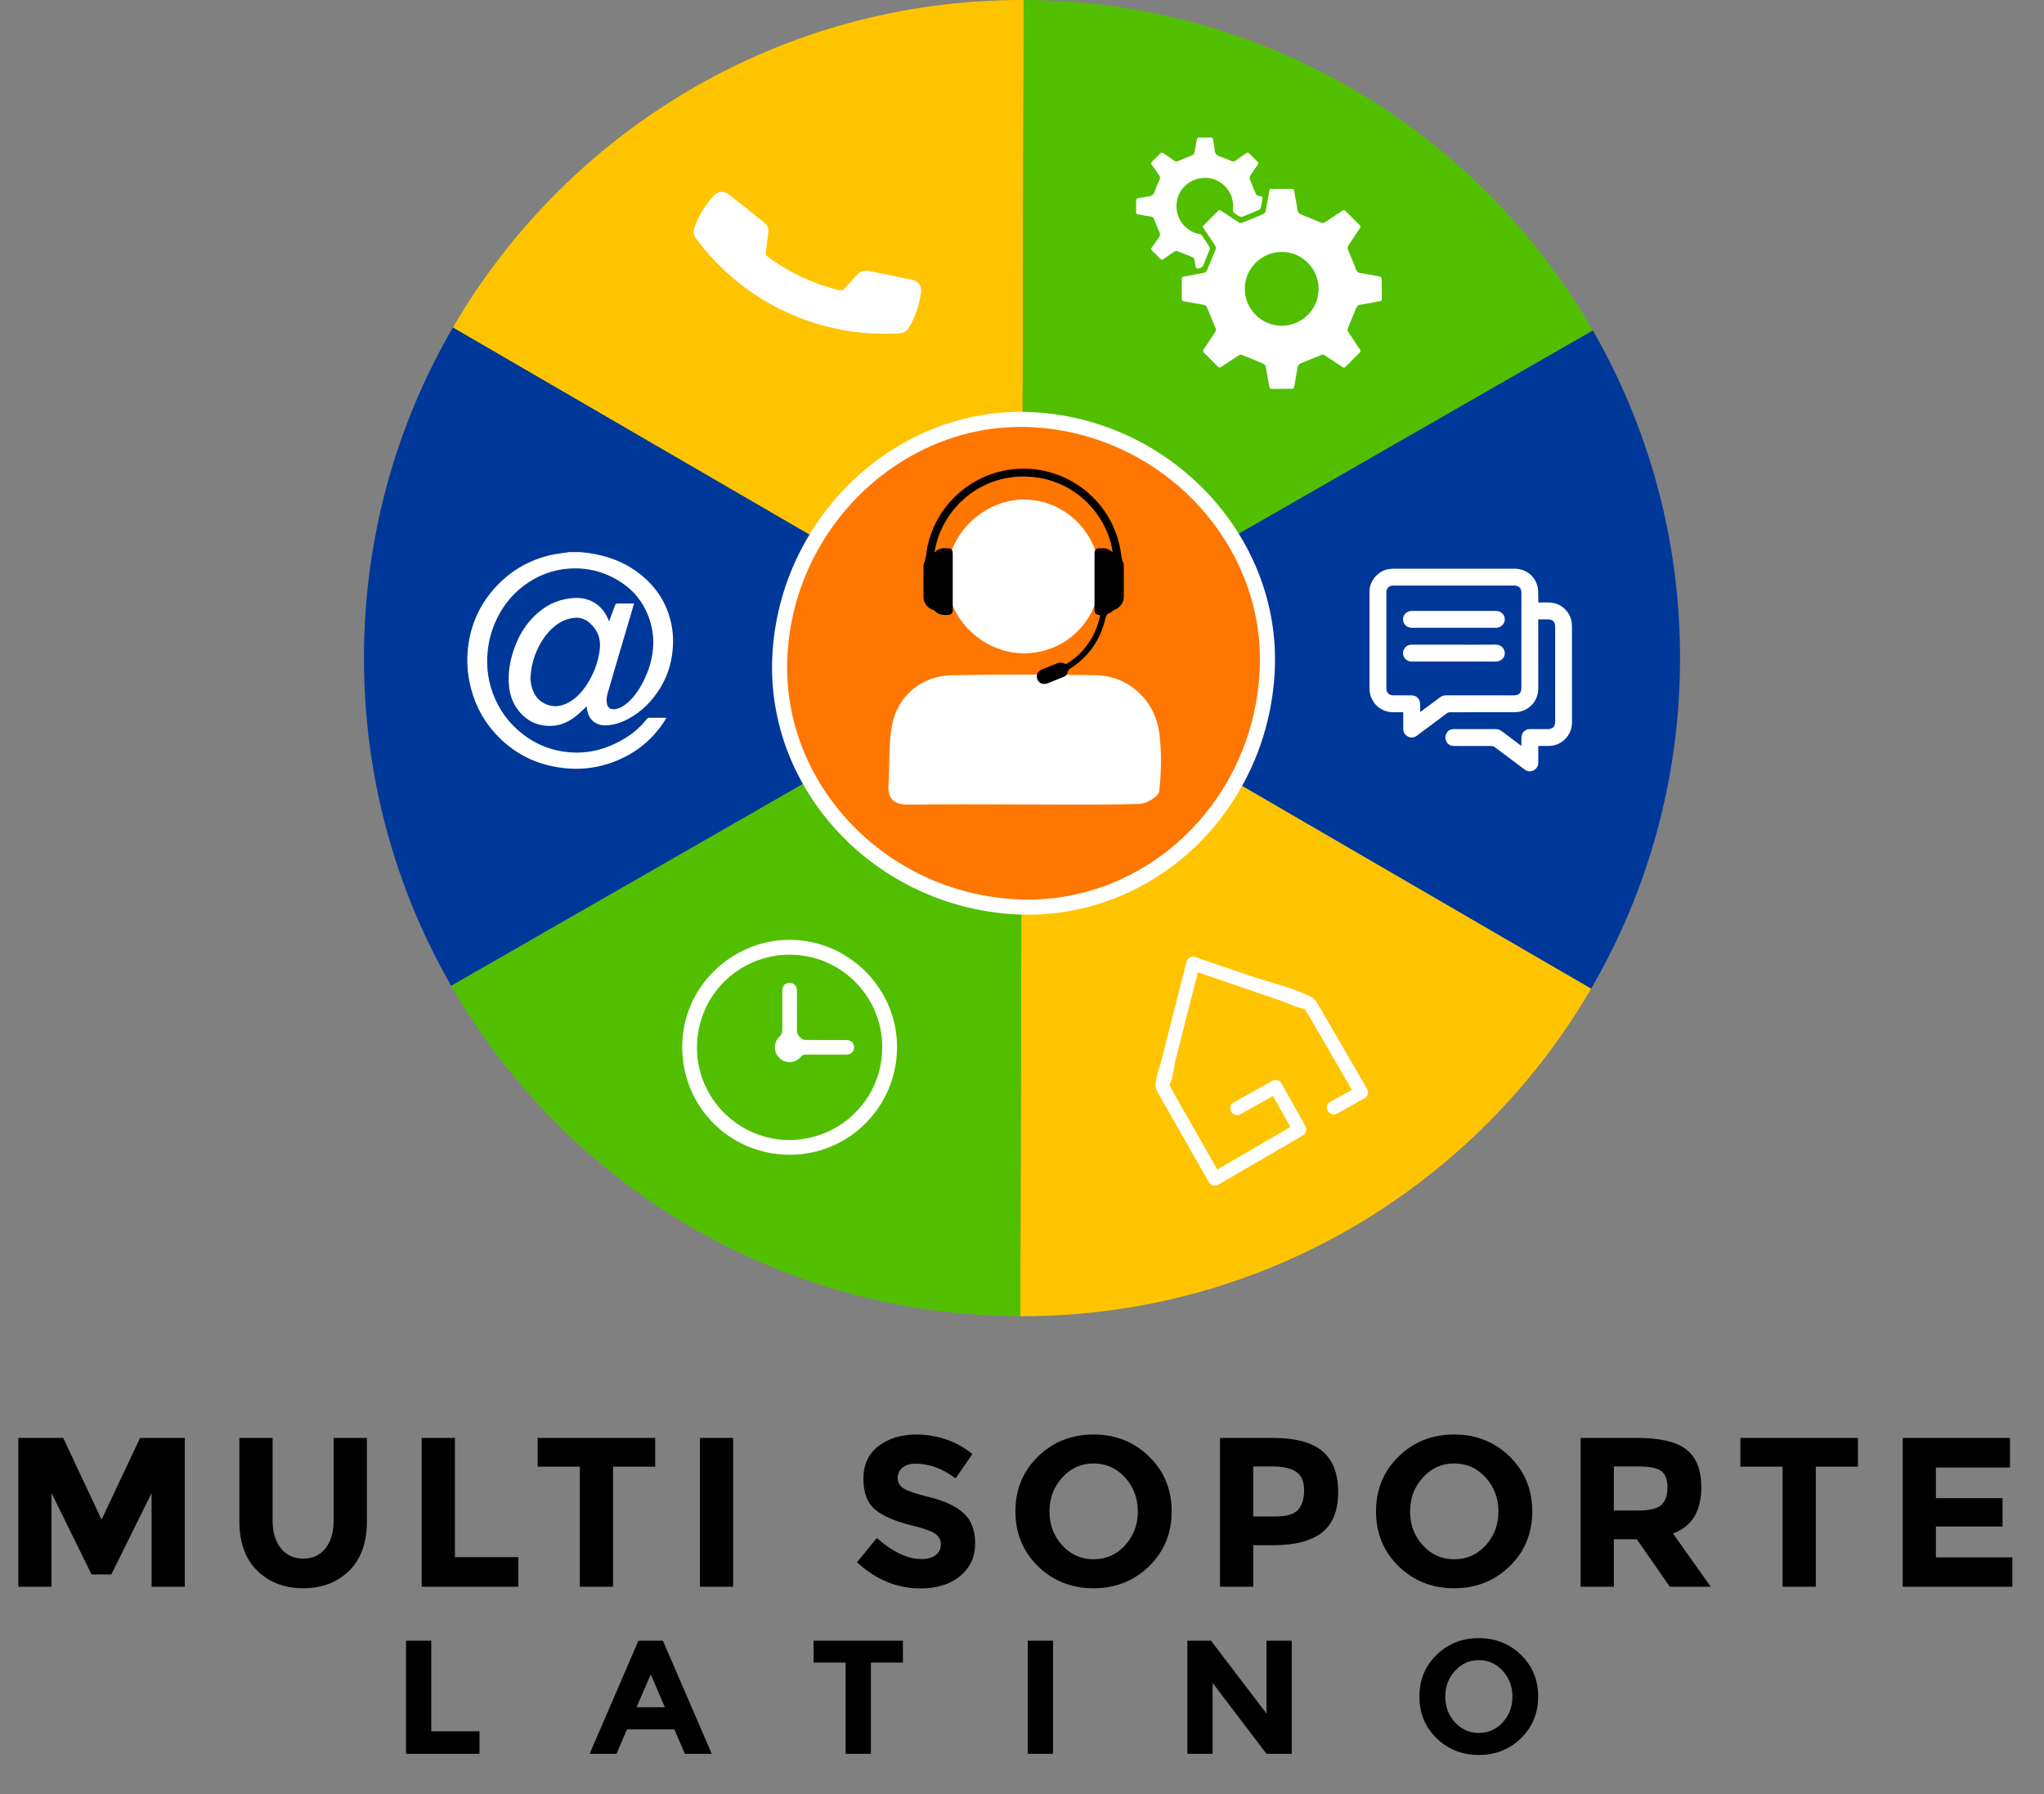 <?xml version="1.0" encoding="UTF-8"?>
<svg xmlns="http://www.w3.org/2000/svg" xmlns:xlink="http://www.w3.org/1999/xlink" width="720.08pt" height="632pt" viewBox="0 0 720.08 632" version="1.1">
<rect x="0" y="0" width="720.08" height="632" fill="#808080" stroke="none"/>
<defs>
<g>
<symbol overflow="visible" id="glyph0-0">
<path style="stroke:none;" d=""/>
</symbol>
<symbol overflow="visible" id="glyph0-1">
<path style="stroke:none;" d="M 53.406 -33 L 39.219 -4.344 L 32.25 -4.344 L 18.156 -33 L 18.156 0 L 6.453 0 L 6.453 -52.422 L 22.281 -52.422 L 35.781 -23.625 L 49.344 -52.422 L 65.094 -52.422 L 65.094 0 L 53.406 0 Z M 53.406 -33 "/>
</symbol>
<symbol overflow="visible" id="glyph0-2">
<path style="stroke:none;" d="M 20.328 -13.531 C 22.273 -11.113 24.898 -9.906 28.203 -9.906 C 31.504 -9.906 34.113 -11.113 36.031 -13.531 C 37.957 -15.957 38.922 -19.27 38.922 -23.469 L 38.922 -52.422 L 50.625 -52.422 L 50.625 -23.094 C 50.625 -15.5 48.523 -9.66 44.328 -5.578 C 40.129 -1.504 34.754 0.531 28.203 0.531 C 21.648 0.531 16.258 -1.52 12.031 -5.625 C 7.812 -9.727 5.703 -15.551 5.703 -23.094 L 5.703 -52.422 L 17.406 -52.422 L 17.406 -23.469 C 17.406 -19.27 18.379 -15.957 20.328 -13.531 Z M 20.328 -13.531 "/>
</symbol>
<symbol overflow="visible" id="glyph0-3">
<path style="stroke:none;" d="M 6.453 0 L 6.453 -52.422 L 18.156 -52.422 L 18.156 -10.422 L 40.5 -10.422 L 40.5 0 Z M 6.453 0 "/>
</symbol>
<symbol overflow="visible" id="glyph0-4">
<path style="stroke:none;" d="M 28.656 -42.297 L 28.656 0 L 16.953 0 L 16.953 -42.297 L 2.094 -42.297 L 2.094 -52.422 L 43.5 -52.422 L 43.5 -42.297 Z M 28.656 -42.297 "/>
</symbol>
<symbol overflow="visible" id="glyph0-5">
<path style="stroke:none;" d="M 6.453 -52.422 L 18.156 -52.422 L 18.156 0 L 6.453 0 Z M 6.453 -52.422 "/>
</symbol>
<symbol overflow="visible" id="glyph0-6">
<path style="stroke:none;" d=""/>
</symbol>
<symbol overflow="visible" id="glyph0-7">
<path style="stroke:none;" d="M 23.328 -43.344 C 21.379 -43.344 19.84 -42.879 18.719 -41.953 C 17.594 -41.035 17.031 -39.809 17.031 -38.281 C 17.031 -36.758 17.719 -35.543 19.094 -34.641 C 20.465 -33.742 23.641 -32.68 28.609 -31.453 C 33.586 -30.234 37.453 -28.398 40.203 -25.953 C 42.949 -23.504 44.328 -19.926 44.328 -15.219 C 44.328 -10.52 42.559 -6.707 39.031 -3.781 C 35.508 -0.863 30.871 0.594 25.125 0.594 C 16.82 0.594 9.348 -2.477 2.703 -8.625 L 9.672 -17.172 C 15.324 -12.223 20.551 -9.75 25.344 -9.75 C 27.496 -9.75 29.188 -10.211 30.406 -11.141 C 31.633 -12.066 32.25 -13.316 32.25 -14.891 C 32.25 -16.461 31.598 -17.711 30.297 -18.641 C 28.992 -19.566 26.418 -20.504 22.578 -21.453 C 16.473 -22.898 12.008 -24.785 9.188 -27.109 C 6.363 -29.43 4.953 -33.082 4.953 -38.062 C 4.953 -43.039 6.738 -46.879 10.312 -49.578 C 13.883 -52.273 18.348 -53.625 23.703 -53.625 C 27.199 -53.625 30.703 -53.023 34.203 -51.828 C 37.699 -50.629 40.75 -48.926 43.344 -46.719 L 37.422 -38.172 C 32.867 -41.617 28.168 -43.344 23.328 -43.344 Z M 23.328 -43.344 "/>
</symbol>
<symbol overflow="visible" id="glyph0-8">
<path style="stroke:none;" d="M 46.578 -26.516 C 46.578 -31.191 45.074 -35.176 42.078 -38.469 C 39.078 -41.77 35.387 -43.422 31.016 -43.422 C 26.641 -43.422 22.949 -41.77 19.953 -38.469 C 16.953 -35.176 15.453 -31.191 15.453 -26.516 C 15.453 -21.836 16.953 -17.855 19.953 -14.578 C 22.949 -11.305 26.641 -9.672 31.016 -9.672 C 35.387 -9.672 39.078 -11.305 42.078 -14.578 C 45.074 -17.855 46.578 -21.836 46.578 -26.516 Z M 50.547 -7.234 C 45.242 -2.055 38.715 0.531 30.969 0.531 C 23.219 0.531 16.691 -2.055 11.391 -7.234 C 6.098 -12.41 3.453 -18.848 3.453 -26.547 C 3.453 -34.242 6.098 -40.68 11.391 -45.859 C 16.691 -51.035 23.219 -53.625 30.969 -53.625 C 38.715 -53.625 45.242 -51.035 50.547 -45.859 C 55.848 -40.68 58.5 -34.242 58.5 -26.547 C 58.5 -18.848 55.848 -12.41 50.547 -7.234 Z M 50.547 -7.234 "/>
</symbol>
<symbol overflow="visible" id="glyph0-9">
<path style="stroke:none;" d="M 24.969 -52.422 C 33.02 -52.422 38.883 -50.855 42.562 -47.734 C 46.238 -44.609 48.078 -39.805 48.078 -33.328 C 48.078 -26.859 46.184 -22.121 42.406 -19.125 C 38.633 -16.125 32.871 -14.625 25.125 -14.625 L 18.156 -14.625 L 18.156 0 L 6.453 0 L 6.453 -52.422 Z M 26.031 -24.75 C 29.926 -24.75 32.57 -25.535 33.969 -27.109 C 35.371 -28.68 36.078 -30.977 36.078 -34 C 36.078 -37.027 35.16 -39.18 33.328 -40.453 C 31.504 -41.73 28.668 -42.375 24.828 -42.375 L 18.156 -42.375 L 18.156 -24.75 Z M 26.031 -24.75 "/>
</symbol>
<symbol overflow="visible" id="glyph0-10">
<path style="stroke:none;" d="M 48.969 -35.031 C 48.969 -26.625 45.645 -21.195 39 -18.75 L 52.281 0 L 37.875 0 L 26.25 -16.719 L 18.156 -16.719 L 18.156 0 L 6.453 0 L 6.453 -52.422 L 26.328 -52.422 C 34.473 -52.422 40.281 -51.043 43.75 -48.297 C 47.227 -45.547 48.969 -41.121 48.969 -35.031 Z M 26.703 -26.844 C 30.699 -26.844 33.426 -27.492 34.875 -28.797 C 36.32 -30.098 37.047 -32.16 37.047 -34.984 C 37.047 -37.805 36.293 -39.742 34.797 -40.797 C 33.297 -41.848 30.668 -42.375 26.922 -42.375 L 18.156 -42.375 L 18.156 -26.844 Z M 26.703 -26.844 "/>
</symbol>
<symbol overflow="visible" id="glyph0-11">
<path style="stroke:none;" d="M 44.25 -52.422 L 44.25 -42 L 18.156 -42 L 18.156 -31.203 L 41.625 -31.203 L 41.625 -21.219 L 18.156 -21.219 L 18.156 -10.344 L 45.078 -10.344 L 45.078 0 L 6.453 0 L 6.453 -52.422 Z M 44.25 -52.422 "/>
</symbol>
<symbol overflow="visible" id="glyph1-0">
<path style="stroke:none;" d=""/>
</symbol>
<symbol overflow="visible" id="glyph1-1">
<path style="stroke:none;" d="M 4.906 0 L 4.906 -39.844 L 13.797 -39.844 L 13.797 -7.922 L 30.781 -7.922 L 30.781 0 Z M 4.906 0 "/>
</symbol>
<symbol overflow="visible" id="glyph1-2">
<path style="stroke:none;" d="M 33.281 0 L 29.578 -8.609 L 12.875 -8.609 L 9.172 0 L -0.281 0 L 16.922 -39.844 L 25.531 -39.844 L 42.75 0 Z M 21.266 -27.984 L 16.25 -16.422 L 26.219 -16.422 Z M 21.266 -27.984 "/>
</symbol>
<symbol overflow="visible" id="glyph1-3">
<path style="stroke:none;" d="M 21.781 -32.141 L 21.781 0 L 12.875 0 L 12.875 -32.141 L 1.594 -32.141 L 1.594 -39.844 L 33.062 -39.844 L 33.062 -32.141 Z M 21.781 -32.141 "/>
</symbol>
<symbol overflow="visible" id="glyph1-4">
<path style="stroke:none;" d="M 4.906 -39.844 L 13.797 -39.844 L 13.797 0 L 4.906 0 Z M 4.906 -39.844 "/>
</symbol>
<symbol overflow="visible" id="glyph1-5">
<path style="stroke:none;" d="M 32.781 -39.844 L 41.672 -39.844 L 41.672 0 L 32.781 0 L 13.797 -24.969 L 13.797 0 L 4.906 0 L 4.906 -39.844 L 13.219 -39.844 L 32.781 -14.188 Z M 32.781 -39.844 "/>
</symbol>
<symbol overflow="visible" id="glyph1-6">
<path style="stroke:none;" d="M 35.391 -20.141 C 35.391 -23.699 34.246 -26.734 31.969 -29.234 C 29.695 -31.742 26.895 -33 23.562 -33 C 20.238 -33 17.434 -31.742 15.156 -29.234 C 12.875 -26.734 11.734 -23.699 11.734 -20.141 C 11.734 -16.586 12.875 -13.566 15.156 -11.078 C 17.434 -8.598 20.238 -7.359 23.562 -7.359 C 26.895 -7.359 29.695 -8.598 31.969 -11.078 C 34.246 -13.566 35.391 -16.586 35.391 -20.141 Z M 38.406 -5.5 C 34.383 -1.562 29.426 0.406 23.531 0.406 C 17.645 0.406 12.684 -1.562 8.656 -5.5 C 4.633 -9.434 2.625 -14.328 2.625 -20.172 C 2.625 -26.023 4.633 -30.914 8.656 -34.844 C 12.684 -38.777 17.645 -40.75 23.531 -40.75 C 29.426 -40.75 34.383 -38.777 38.406 -34.844 C 42.434 -30.914 44.453 -26.023 44.453 -20.172 C 44.453 -14.328 42.434 -9.434 38.406 -5.5 Z M 38.406 -5.5 "/>
</symbol>
</g>
</defs>
<g id="surface1">
<g style="fill:rgb(0%,0%,0%);fill-opacity:1;">
  <use xlink:href="#glyph0-1" x="-0" y="558.934"/>
  <use xlink:href="#glyph0-2" x="78.626" y="558.934"/>
  <use xlink:href="#glyph0-3" x="142.109" y="558.934"/>
</g>
<g style="fill:rgb(0%,0%,0%);fill-opacity:1;">
  <use xlink:href="#glyph0-4" x="187.315" y="558.934"/>
  <use xlink:href="#glyph0-5" x="240.13" y="558.934"/>
  <use xlink:href="#glyph0-6" x="272.058" y="558.934"/>
  <use xlink:href="#glyph0-7" x="299.212" y="558.934"/>
  <use xlink:href="#glyph0-8" x="354.265" y="558.934"/>
  <use xlink:href="#glyph0-9" x="423.343" y="558.934"/>
  <use xlink:href="#glyph0-8" x="481.305" y="558.934"/>
  <use xlink:href="#glyph0-10" x="550.383" y="558.934"/>
</g>
<g style="fill:rgb(0%,0%,0%);fill-opacity:1;">
  <use xlink:href="#glyph0-4" x="611.031" y="558.934"/>
  <use xlink:href="#glyph0-11" x="663.846" y="558.934"/>
</g>
<g style="fill:rgb(0%,0%,0%);fill-opacity:1;">
  <use xlink:href="#glyph1-1" x="138.13" y="617.787"/>
  <use xlink:href="#glyph1-2" x="207.998" y="617.787"/>
</g>
<g style="fill:rgb(0%,0%,0%);fill-opacity:1;">
  <use xlink:href="#glyph1-3" x="285.03" y="617.787"/>
  <use xlink:href="#glyph1-4" x="357.172" y="617.787"/>
  <use xlink:href="#glyph1-5" x="413.397" y="617.787"/>
  <use xlink:href="#glyph1-6" x="497.421" y="617.787"/>
</g>
<path style=" stroke:none;fill-rule:nonzero;fill:rgb(100%,76.952%,0%);fill-opacity:1;" d="M 360.648 0.008 L 360.043 231.824 L 159.551 115.371 C 199.707 46.379 274.461 0 360.043 0 C 360.242 0 360.445 0 360.648 0.008 "/>
<path style=" stroke:none;fill-rule:nonzero;fill:rgb(31.763%,74.805%,0%);fill-opacity:1;" d="M 561.145 116.418 L 360.039 231.824 L 360.648 0.008 C 446.414 0.223 521.227 47.012 561.145 116.418 "/>
<path style=" stroke:none;fill-rule:nonzero;fill:rgb(0%,21.973%,59.959%);fill-opacity:1;" d="M 591.867 231.824 C 591.867 274.273 580.453 314.059 560.531 348.277 L 360.039 231.824 L 561.145 116.418 C 580.688 150.398 591.867 189.805 591.867 231.824 "/>
<path style=" stroke:none;fill-rule:nonzero;fill:rgb(100%,76.952%,0%);fill-opacity:1;" d="M 560.531 348.277 C 520.375 417.27 445.621 463.648 360.039 463.648 C 359.84 463.648 359.637 463.648 359.434 463.641 L 360.039 231.824 "/>
<path style=" stroke:none;fill-rule:nonzero;fill:rgb(31.763%,74.805%,0%);fill-opacity:1;" d="M 360.039 231.824 L 359.434 463.641 C 273.668 463.426 198.855 416.637 158.938 347.23 "/>
<path style=" stroke:none;fill-rule:nonzero;fill:rgb(0%,21.973%,59.959%);fill-opacity:1;" d="M 360.039 231.824 L 158.938 347.23 C 139.395 313.25 128.215 273.844 128.215 231.824 C 128.215 189.375 139.629 149.59 159.551 115.371 "/>
<path style=" stroke:none;fill-rule:nonzero;fill:rgb(100%,100%,100%);fill-opacity:1;" d="M 387.48 203.164 C 387.484 188.199 375.461 175.973 360.734 175.973 C 346.23 175.969 333.547 188.582 333.484 203.07 C 333.422 217.574 345.973 230.078 360.633 230.121 C 375.621 230.164 387.473 218.262 387.48 203.164 M 360.578 283.379 C 374.207 283.379 387.844 283.605 401.461 283.176 C 403.922 283.098 408.191 280.551 408.387 278.785 C 409.141 271.93 409.281 264.836 408.371 257.996 C 406.844 246.57 397.449 238.078 386.266 237.855 C 369.305 237.512 352.328 237.527 335.367 237.848 C 324.656 238.051 316.141 245.078 314.219 255.605 C 312.984 262.359 313.457 269.41 312.996 276.316 C 312.625 281.879 315.316 283.531 320.523 283.449 C 333.871 283.238 347.227 283.379 360.578 283.379 M 449.082 236.277 C 446.656 286.117 405.691 324.602 357.758 322.074 C 308.477 319.48 269.848 278.535 272.074 231.262 C 274.391 182.02 316.105 142.805 363.645 145.176 C 412.594 147.617 451.387 188.98 449.082 236.277 M 449.082 236.277 C 446.656 286.117 405.691 324.602 357.758 322.074 C 308.477 319.48 269.848 278.535 272.074 231.262 C 274.391 182.02 316.105 142.805 363.645 145.176 C 412.594 147.617 451.387 188.98 449.082 236.277 "/>
<path style=" stroke:none;fill-rule:nonzero;fill:rgb(100%,46.263%,0%);fill-opacity:1;" d="M 385.867 204.992 C 385.871 190.922 374.566 179.43 360.723 179.43 C 347.09 179.426 335.164 191.281 335.105 204.902 C 335.047 218.535 346.848 230.293 360.629 230.332 C 374.719 230.371 385.859 219.184 385.867 204.992 M 360.578 280.398 C 373.391 280.398 386.211 280.609 399.012 280.207 C 401.324 280.133 405.34 277.738 405.52 276.082 C 406.23 269.633 406.363 262.965 405.504 256.535 C 404.07 245.793 395.242 237.812 384.727 237.602 C 368.781 237.277 352.82 237.293 336.879 237.598 C 326.812 237.785 318.801 244.391 316.996 254.289 C 315.84 260.637 316.281 267.266 315.848 273.758 C 315.496 278.984 318.027 280.543 322.922 280.465 C 335.473 280.266 348.023 280.398 360.578 280.398 M 443.777 236.117 C 441.496 282.973 402.988 319.148 357.926 316.777 C 311.602 314.336 275.285 275.848 277.379 231.402 C 279.555 185.109 318.77 148.246 363.461 150.477 C 409.477 152.773 445.941 191.66 443.777 236.117 M 443.777 236.117 C 441.496 282.973 402.988 319.148 357.926 316.777 C 311.602 314.336 275.285 275.848 277.379 231.402 C 279.555 185.109 318.77 148.246 363.461 150.477 C 409.477 152.773 445.941 191.66 443.777 236.117 "/>
<path style=" stroke:none;fill-rule:nonzero;fill:rgb(100%,100%,100%);fill-opacity:1;" d="M 360.574 283.379 C 347.223 283.379 333.871 283.238 320.523 283.449 C 315.316 283.531 312.621 281.879 312.992 276.316 C 313.453 269.41 312.984 262.359 314.219 255.605 C 316.137 245.078 324.656 238.051 335.367 237.848 C 352.328 237.527 369.305 237.512 386.266 237.855 C 397.449 238.078 406.844 246.566 408.367 257.996 C 409.281 264.832 409.141 271.93 408.387 278.785 C 408.191 280.551 403.922 283.098 401.461 283.176 C 387.844 283.605 374.207 283.379 360.574 283.379 "/>
<path style=" stroke:none;fill-rule:nonzero;fill:rgb(100%,100%,100%);fill-opacity:1;" d="M 387.48 203.164 C 387.473 218.262 375.621 230.164 360.633 230.121 C 345.973 230.078 333.422 217.574 333.484 203.07 C 333.547 188.582 346.23 175.969 360.734 175.973 C 375.461 175.973 387.484 188.199 387.48 203.164 "/>
<path style=" stroke:none;fill-rule:nonzero;fill:rgb(0%,0%,0%);fill-opacity:1;" d="M 387.508 216.73 C 385.746 216.328 385.586 216.125 385.586 214.324 C 385.59 207.895 385.59 201.465 385.598 195.039 C 385.602 193.598 386.086 193.164 387.535 193.109 C 389.176 193.051 390.723 193.211 391.961 194.617 C 390.668 183.531 380.66 169.508 363.473 167.98 C 345.578 166.387 331.57 179.363 329.238 194.449 C 329.316 194.441 329.414 194.461 329.449 194.422 C 330.852 192.938 332.656 193.023 334.449 193.172 C 335.246 193.238 335.645 193.938 335.645 194.969 C 335.645 199.941 335.641 204.914 335.641 209.887 C 335.641 211.535 335.648 213.184 335.637 214.828 C 335.629 216.094 335.086 216.578 333.816 216.629 C 332.086 216.703 330.465 216.535 329.23 215.105 C 329.09 214.938 328.805 214.879 328.578 214.793 C 326.617 214.051 325.348 212.348 325.328 210.27 C 325.297 206.645 325.32 203.016 325.324 199.391 C 325.324 199.145 325.305 198.867 325.402 198.656 C 326.348 196.656 326.316 194.441 326.773 192.336 C 329.75 178.66 340.836 168.004 354.621 165.617 C 373.801 162.297 391.879 175.27 394.855 194.5 C 395.047 195.738 395.094 196.996 395.676 198.16 C 395.898 198.602 395.902 199.176 395.906 199.691 C 395.922 203.125 395.922 206.559 395.91 209.992 C 395.902 212.328 394.719 213.965 392.535 214.859 C 391.977 215.094 391.562 215.746 390.996 215.895 C 389.688 216.23 389.57 217.23 389.316 218.27 C 387.531 225.559 383.512 231.285 377.211 235.379 C 376.66 235.73 376.258 236.078 376.133 236.785 C 375.988 237.617 375.383 238.164 374.598 238.48 C 372.766 239.219 370.934 239.965 369.094 240.676 C 367.5 241.297 366.016 240.719 365.453 239.305 C 364.871 237.848 365.574 236.402 367.188 235.758 C 368.945 235.051 370.711 234.371 372.461 233.645 C 373.367 233.27 374.203 233.309 375.062 233.785 C 375.281 233.906 375.707 233.895 375.918 233.758 C 382 229.871 385.805 224.371 387.453 217.359 C 387.5 217.156 387.488 216.938 387.508 216.73 "/>
<path style=" stroke:none;fill-rule:nonzero;fill:rgb(100%,100%,100%);fill-opacity:1;" d="M 500.297 250.824 C 500.539 250.664 500.688 250.574 500.824 250.473 C 502.965 248.871 505.109 247.27 507.246 245.664 C 507.918 245.156 508.652 244.922 509.504 244.926 C 517.434 244.938 525.359 244.93 533.285 244.934 C 535.133 244.934 535.969 244.098 535.969 242.254 C 535.973 231.113 535.973 219.977 535.973 208.84 C 535.973 207.16 535.098 206.277 533.41 206.277 C 528.891 206.277 524.371 206.277 519.855 206.277 C 510.203 206.277 500.555 206.277 490.902 206.277 C 489.289 206.277 488.402 207.172 488.402 208.773 C 488.402 219.988 488.402 231.207 488.402 242.422 C 488.402 244.031 489.297 244.93 490.898 244.93 C 493 244.934 495.102 244.93 497.199 244.934 C 499.035 244.938 500.285 246.188 500.297 248.035 C 500.301 248.926 500.297 249.812 500.297 250.824 M 541.914 212.227 C 543.199 212.227 544.426 212.215 545.648 212.227 C 549.293 212.27 552.512 214.707 553.477 218.211 C 553.699 219.02 553.789 219.891 553.789 220.73 C 553.812 232.012 553.812 243.285 553.801 254.566 C 553.797 259.051 550.121 262.73 545.641 262.766 C 544.434 262.777 543.223 262.77 541.918 262.77 L 541.918 263.414 C 541.914 265.117 541.902 266.824 541.922 268.527 C 541.934 269.82 541.406 270.797 540.25 271.375 C 539.086 271.961 537.996 271.73 536.977 270.965 C 533.512 268.352 530.043 265.742 526.559 263.16 C 526.258 262.934 525.816 262.789 525.438 262.785 C 521.039 262.762 516.641 262.77 512.238 262.77 C 511.074 262.77 510.145 262.328 509.594 261.277 C 509.035 260.215 509.082 259.133 509.711 258.109 C 510.254 257.23 511.102 256.836 512.113 256.832 C 515.762 256.82 519.41 256.824 523.055 256.824 C 524.242 256.824 525.434 256.855 526.621 256.812 C 527.582 256.781 528.395 257.062 529.156 257.641 C 531.25 259.234 533.363 260.805 535.473 262.383 C 535.598 262.477 535.73 262.559 535.969 262.719 C 535.969 261.914 535.957 261.195 535.977 260.477 C 535.984 260.008 535.973 259.52 536.082 259.066 C 536.418 257.703 537.535 256.84 538.934 256.828 C 541.055 256.816 543.172 256.824 545.293 256.824 C 546.984 256.82 547.863 255.953 547.863 254.273 C 547.863 248.766 547.863 243.254 547.863 237.746 C 547.863 232.082 547.863 226.418 547.863 220.754 C 547.863 219.02 547.02 218.176 545.277 218.172 C 544.246 218.168 543.219 218.172 542.188 218.172 C 542.129 218.172 542.07 218.184 541.902 218.199 L 541.902 220.535 C 541.906 227.871 541.93 235.203 541.91 242.539 C 541.898 247.262 538.25 250.871 533.523 250.875 C 525.953 250.883 518.383 250.871 510.812 250.891 C 510.449 250.891 510.027 251.027 509.738 251.238 C 506.223 253.844 502.727 256.48 499.219 259.098 C 498.094 259.938 496.879 260.008 495.781 259.324 C 494.852 258.75 494.371 257.891 494.359 256.809 C 494.336 255.062 494.352 253.32 494.352 251.574 L 494.352 250.875 C 493.09 250.875 491.887 250.883 490.684 250.875 C 486.973 250.855 483.711 248.367 482.758 244.781 C 482.566 244.062 482.465 243.297 482.465 242.555 C 482.445 231.137 482.449 219.723 482.457 208.305 C 482.457 204.543 485.625 200.941 489.367 200.449 C 489.992 200.367 490.629 200.336 491.262 200.336 C 497.188 200.328 503.113 200.328 509.039 200.328 C 517.223 200.328 525.406 200.324 533.594 200.336 C 537.574 200.34 540.887 202.953 541.703 206.852 C 541.953 208.055 541.863 209.332 541.914 210.574 C 541.934 211.105 541.914 211.637 541.914 212.227 "/>
<path style=" stroke:none;fill-rule:nonzero;fill:rgb(100%,100%,100%);fill-opacity:1;" d="M 512.199 215.191 C 517.113 215.191 522.023 215.191 526.938 215.191 C 528.762 215.191 530.121 216.473 530.117 218.172 C 530.109 219.848 528.73 221.141 526.926 221.141 C 517.078 221.145 507.23 221.145 497.383 221.141 C 495.883 221.141 494.664 220.211 494.355 218.859 C 494.031 217.43 494.703 216.035 496.074 215.449 C 496.496 215.27 496.992 215.203 497.457 215.203 C 502.371 215.184 507.285 215.191 512.199 215.191 "/>
<path style=" stroke:none;fill-rule:nonzero;fill:rgb(100%,100%,100%);fill-opacity:1;" d="M 512.207 227.09 C 517.117 227.09 522.031 227.121 526.941 227.07 C 528.363 227.059 530.062 228.023 530.109 230.07 C 530.145 231.766 528.742 233.039 526.918 233.035 C 522.184 233.031 517.445 233.012 512.711 233.012 C 507.578 233.012 502.449 233.035 497.316 233.031 C 495.039 233.031 493.59 230.738 494.598 228.73 C 495.152 227.625 496.102 227.09 497.344 227.09 C 502.297 227.09 507.254 227.09 512.207 227.09 "/>
<path style=" stroke:none;fill-rule:nonzero;fill:rgb(100%,100%,100%);fill-opacity:1;" d="M 471.02 392.289 C 474.262 390.477 477.5 388.66 480.742 386.848 C 481.871 386.215 482.242 384.676 481.602 383.57 C 477.996 377.359 474.395 371.145 470.789 364.93 L 464.473 354.035 C 463.621 352.566 463.137 351.762 461.566 350.992 C 454.793 347.676 446.723 345.914 439.602 343.477 C 433.379 341.348 427.156 339.219 420.934 337.09 C 419.73 336.676 418.293 337.562 417.992 338.762 C 416.285 345.473 414.582 352.184 412.879 358.895 C 411.645 363.758 410.41 368.617 409.176 373.48 C 408.52 376.059 407.359 378.918 407.117 381.578 C 406.949 383.453 407.605 384.355 408.516 385.957 C 410.637 389.676 412.754 393.395 414.871 397.117 C 418.539 403.562 422.211 410.008 425.879 416.453 C 426.52 417.578 428.047 417.957 429.156 417.312 C 439.113 411.527 449.07 405.742 459.027 399.957 C 460.16 399.297 460.52 397.809 459.887 396.68 C 457.074 391.656 454.266 386.633 451.453 381.609 C 450.812 380.465 449.289 380.129 448.18 380.75 C 443.641 383.289 439.102 385.828 434.562 388.367 C 431.875 389.871 434.285 394.008 436.98 392.504 C 441.52 389.961 446.055 387.422 450.594 384.883 L 447.32 384.023 C 450.129 389.051 452.941 394.074 455.754 399.098 C 456.039 398.008 456.328 396.914 456.613 395.82 C 446.656 401.605 436.695 407.391 426.738 413.18 C 427.832 413.465 428.922 413.75 430.016 414.035 C 426.504 407.875 422.996 401.711 419.488 395.551 C 417.398 391.879 415.309 388.207 413.215 384.535 C 413.016 384.184 411.953 381.684 411.555 381.613 C 412.121 381.711 410.918 383.902 411.855 382.367 C 413.289 380.027 413.531 375.773 414.203 373.133 C 415.379 368.488 416.559 363.848 417.738 359.203 C 419.363 352.812 420.984 346.422 422.605 340.031 C 421.625 340.59 420.645 341.145 419.664 341.703 C 425.574 343.727 431.488 345.75 437.402 347.773 C 441.902 349.312 446.402 350.852 450.902 352.395 C 453.656 353.336 456.871 355.012 459.77 355.43 C 461.824 355.723 459.035 356.016 459.367 354.777 C 459.254 355.203 460.668 357.02 460.879 357.387 L 467.148 368.191 C 470.586 374.121 474.027 380.055 477.469 385.988 C 477.754 384.895 478.039 383.805 478.328 382.715 C 475.086 384.527 471.844 386.34 468.602 388.152 C 465.914 389.66 468.324 393.797 471.02 392.289 "/>
<path style=" stroke:none;fill-rule:nonzero;fill:rgb(100%,100%,100%);fill-opacity:1;" d="M 245.07 83.84 C 244.312 82.688 244.184 81.469 244.637 80.188 C 246.148 75.934 248.387 72.121 251.527 68.855 C 252.961 67.371 255.027 67.121 256.648 68.391 C 260.922 71.738 265.16 75.125 269.383 78.535 C 270.461 79.41 270.852 80.641 270.668 82.039 C 270.355 84.398 270.035 86.758 269.785 89.121 C 269.75 89.477 269.965 90.008 270.242 90.219 C 277.945 96.035 286.516 100.004 295.891 102.27 C 296.559 102.43 296.945 102.273 297.375 101.785 C 298.84 100.137 300.348 98.527 301.828 96.895 C 302.996 95.609 304.391 95.086 306.125 95.445 C 311.168 96.492 316.223 97.492 321.266 98.543 C 323.48 99.004 324.758 100.746 324.473 102.961 C 323.906 107.379 322.539 111.527 320.23 115.355 C 319.441 116.66 318.32 117.328 316.801 117.418 C 303.789 118.199 291.277 116.047 279.285 110.949 C 267.914 106.113 258.16 99.008 249.906 89.828 C 249.039 88.863 248.219 87.855 247.402 86.844 C 246.605 85.859 245.848 84.844 245.07 83.84 "/>
<path style=" stroke:none;fill-rule:nonzero;fill:rgb(100%,100%,100%);fill-opacity:1;" d="M 278.141 401.586 C 296.203 401.453 310.688 387.125 310.809 369.078 C 310.93 350.969 296.184 336.195 278.066 336.293 C 260.008 336.387 245.613 350.859 245.531 368.914 C 245.449 386.879 260.191 401.582 278.141 401.586 M 240.344 368.797 C 240.254 347.926 257.621 331.047 278.203 331.059 C 298.953 331.074 316.207 348.258 316.02 369.125 C 315.836 390.004 298.977 406.848 278.082 406.762 C 257.039 406.672 240.309 389.844 240.344 368.797 "/>
<path style=" stroke:none;fill-rule:nonzero;fill:rgb(100%,100%,100%);fill-opacity:1;" d="M 275.602 356.117 C 275.602 353.734 275.59 351.355 275.605 348.977 C 275.617 347.293 276.594 346.238 278.109 346.211 C 279.688 346.184 280.738 347.254 280.746 348.984 C 280.766 353.785 280.754 358.59 280.758 363.391 C 280.758 364.645 282.48 366.344 283.75 366.344 C 288.594 366.348 293.438 366.34 298.281 366.359 C 299.633 366.367 300.602 367.18 300.855 368.391 C 301.105 369.578 300.465 370.859 299.32 371.293 C 298.863 371.465 298.328 371.488 297.832 371.488 C 293.199 371.504 288.566 371.512 283.934 371.484 C 283.172 371.48 282.641 371.637 282.098 372.273 C 280.09 374.641 276.711 374.758 274.539 372.633 C 272.348 370.48 272.5 367.102 274.801 364.938 C 275.223 364.539 275.547 363.832 275.566 363.254 C 275.652 360.879 275.602 358.496 275.602 356.117 "/>
<path style=" stroke:none;fill-rule:nonzero;fill:rgb(100%,100%,100%);fill-opacity:1;" d="M 464.535 101.742 C 464.535 94.605 458.727 88.762 451.617 88.75 C 444.418 88.734 438.516 94.566 438.523 101.73 C 438.531 108.984 444.52 114.809 451.57 114.746 C 458.766 114.68 464.531 108.949 464.535 101.742 M 428.398 87.266 C 428.309 87.051 428.246 86.777 428.105 86.559 C 426.742 84.48 425.371 82.41 423.984 80.344 C 423.73 79.965 423.723 79.68 424.066 79.34 C 425.762 77.672 427.441 75.992 429.105 74.301 C 429.473 73.926 429.773 73.957 430.172 74.223 C 432.258 75.617 434.34 77.016 436.457 78.355 C 436.762 78.547 437.32 78.559 437.668 78.426 C 440.172 77.445 442.656 76.43 445.121 75.355 C 445.465 75.211 445.801 74.727 445.879 74.348 C 446.359 71.953 446.773 69.547 447.199 67.145 C 447.27 66.738 447.461 66.539 447.867 66.539 C 450.312 66.543 452.758 66.543 455.199 66.539 C 455.699 66.539 455.848 66.863 455.922 67.277 C 456.273 69.258 456.633 71.238 456.984 73.219 C 457.031 73.484 457.074 73.754 457.109 74.023 C 457.215 74.781 457.574 75.242 458.348 75.539 C 460.684 76.441 462.984 77.441 465.301 78.402 C 465.836 78.625 466.312 78.609 466.828 78.262 C 468.852 76.891 470.902 75.566 472.93 74.211 C 473.309 73.961 473.609 73.934 473.949 74.273 C 475.656 75.992 477.367 77.703 479.09 79.406 C 479.359 79.68 479.391 79.914 479.176 80.238 C 477.844 82.23 476.535 84.234 475.191 86.223 C 474.773 86.84 474.617 87.375 474.957 88.148 C 475.965 90.418 476.852 92.738 477.785 95.043 C 478.051 95.699 478.465 96.055 479.227 96.172 C 481.57 96.539 483.902 96.992 486.227 97.461 C 486.453 97.508 486.758 97.914 486.762 98.16 C 486.805 100.559 486.785 102.953 486.797 105.352 C 486.797 105.855 486.484 106.023 486.082 106.102 C 484.973 106.32 483.859 106.527 482.746 106.723 C 481.566 106.934 480.387 107.145 479.203 107.324 C 478.445 107.438 478.016 107.859 477.742 108.555 C 476.801 110.926 475.836 113.289 474.852 115.645 C 474.664 116.09 474.66 116.441 474.93 116.848 C 476.328 118.953 477.699 121.086 479.113 123.184 C 479.383 123.586 479.375 123.832 479.035 124.164 C 477.344 125.832 475.664 127.516 473.996 129.203 C 473.645 129.562 473.359 129.574 472.941 129.297 C 470.879 127.91 468.785 126.562 466.719 125.184 C 466.25 124.871 465.84 124.883 465.324 125.098 C 462.996 126.074 460.652 127.027 458.305 127.965 C 457.633 128.234 457.246 128.664 457.125 129.395 C 456.777 131.492 456.387 133.578 456.031 135.676 C 455.816 136.922 455.773 136.969 454.535 136.969 C 452.41 136.969 450.281 136.957 448.156 136.984 C 447.504 136.992 447.262 136.762 447.156 136.105 C 446.77 133.742 446.34 131.383 445.852 129.039 C 445.773 128.672 445.367 128.242 445.004 128.09 C 442.516 127.016 440.008 125.992 437.484 125.008 C 437.191 124.891 436.703 124.996 436.422 125.18 C 434.363 126.492 432.324 127.832 430.305 129.203 C 429.777 129.562 429.449 129.57 428.984 129.09 C 427.434 127.473 425.848 125.895 424.238 124.332 C 423.785 123.891 423.711 123.566 424.094 123.012 C 425.461 121.016 426.762 118.977 428.102 116.965 C 428.434 116.473 428.395 115.984 428.184 115.48 C 427.188 113.059 426.18 110.641 425.191 108.215 C 424.949 107.621 424.469 107.438 423.922 107.34 C 421.941 106.98 419.961 106.625 417.977 106.297 C 416.348 106.027 416.344 106.047 416.344 104.43 C 416.34 102.391 416.352 100.355 416.324 98.32 C 416.316 97.734 416.508 97.488 417.109 97.387 C 419.492 96.992 421.875 96.562 424.242 96.078 C 424.594 96.008 425.012 95.637 425.16 95.297 C 426.199 92.895 427.18 90.465 428.176 88.039 C 428.266 87.812 428.312 87.566 428.398 87.266 "/>
<path style=" stroke:none;fill-rule:nonzero;fill:rgb(100%,100%,100%);fill-opacity:1;" d="M 424.676 62.645 C 418.297 62.664 413.738 67.91 414.551 73.969 C 415.133 78.312 418.344 81.676 422.617 82.457 C 422.914 82.512 423.254 82.73 423.426 82.977 C 424.332 84.27 425.211 85.59 426.051 86.93 C 426.203 87.172 426.246 87.602 426.145 87.867 C 425.387 89.828 424.582 91.77 423.781 93.711 C 423.566 94.23 422.016 94.801 421.547 94.523 C 421.398 94.434 421.285 94.211 421.246 94.031 C 421.078 93.234 420.914 92.438 420.805 91.633 C 420.723 91.039 420.387 90.699 419.875 90.492 C 418.203 89.809 416.535 89.113 414.844 88.48 C 414.543 88.367 414.062 88.414 413.789 88.586 C 412.496 89.414 411.23 90.285 409.992 91.191 C 409.469 91.574 409.125 91.578 408.668 91.086 C 407.777 90.121 406.836 89.207 405.887 88.301 C 405.512 87.941 405.422 87.652 405.754 87.203 C 406.617 86.016 407.438 84.793 408.285 83.598 C 408.648 83.086 408.789 82.613 408.508 81.969 C 407.812 80.402 407.215 78.789 406.57 77.199 C 406.352 76.664 405.996 76.344 405.367 76.258 C 403.871 76.051 402.383 75.754 400.887 75.516 C 400.414 75.441 400.238 75.199 400.242 74.738 C 400.254 73.379 400.25 72.023 400.238 70.664 C 400.23 70.074 400.602 69.887 401.086 69.801 C 402.289 69.586 403.484 69.34 404.695 69.172 C 405.746 69.023 406.441 68.605 406.789 67.496 C 407.254 66.035 407.891 64.629 408.52 63.227 C 408.785 62.637 408.66 62.188 408.336 61.719 C 407.492 60.516 406.68 59.289 405.801 58.113 C 405.434 57.625 405.477 57.316 405.902 56.91 C 406.887 55.977 407.844 55.012 408.785 54.035 C 409.145 53.664 409.453 53.672 409.852 53.953 C 411.121 54.852 412.414 55.723 413.684 56.629 C 414.129 56.949 414.551 56.934 415.023 56.738 C 416.648 56.059 418.273 55.383 419.906 54.723 C 420.414 54.52 420.699 54.191 420.797 53.641 C 421.066 52.102 421.383 50.574 421.66 49.039 C 421.738 48.625 421.973 48.469 422.363 48.469 C 423.789 48.473 425.215 48.473 426.641 48.473 C 427.066 48.473 427.305 48.652 427.367 49.102 C 427.535 50.332 427.809 51.555 427.895 52.789 C 427.98 53.988 428.508 54.664 429.645 55.055 C 431.074 55.543 432.453 56.168 433.852 56.746 C 434.332 56.945 434.754 56.93 435.191 56.617 C 436.441 55.727 437.719 54.871 438.965 53.973 C 439.398 53.66 439.711 53.68 440.082 54.062 C 441.043 55.051 442.023 56.023 443.012 56.984 C 443.367 57.332 443.402 57.613 443.094 58.035 C 442.18 59.297 441.273 60.566 440.441 61.887 C 440.238 62.211 440.176 62.785 440.312 63.145 C 440.949 64.855 441.695 66.531 442.375 68.23 C 442.645 68.906 443.242 68.961 443.809 69.09 C 444.844 69.328 444.848 69.316 444.672 70.363 C 444.516 71.301 444.391 72.246 444.172 73.164 C 444.098 73.465 443.816 73.824 443.539 73.941 C 441.59 74.785 439.625 75.59 437.648 76.359 C 437.383 76.465 436.961 76.391 436.699 76.242 C 436.016 75.859 435.344 75.426 434.73 74.934 C 434.5 74.746 434.309 74.32 434.34 74.027 C 434.801 69.598 432.953 65.93 429.078 63.777 C 427.633 62.973 426.047 62.617 424.676 62.645 "/>
<path style=" stroke:none;fill-rule:nonzero;fill:rgb(100%,100%,100%);fill-opacity:1;" d="M 186.863 239.32 C 186.973 239.934 187.07 241.129 187.402 242.254 C 188.262 245.133 189.996 247.281 192.926 248.285 C 195.715 249.242 198.312 248.645 200.758 247.203 C 203.262 245.727 205.129 243.594 206.699 241.191 C 209.176 237.402 210.746 233.277 211.293 228.773 C 211.742 225.035 210.578 221.902 207.746 219.434 C 206.344 218.207 204.66 217.496 202.777 217.602 C 199.586 217.781 196.898 219.176 194.57 221.316 C 192.305 223.402 190.648 225.922 189.348 228.688 C 187.852 231.871 187.012 235.223 186.863 239.32 M 204.352 194.484 C 205.379 194.594 206.41 194.668 207.43 194.816 C 213.449 195.691 219.086 197.609 224.074 201.172 C 230.645 205.863 234.965 212.074 236.551 220.047 C 237.312 223.863 237.27 227.719 236.621 231.562 C 235.855 236.09 234.129 240.223 231.52 243.984 C 228.441 248.422 224.523 251.898 219.547 254.09 C 217.547 254.973 215.461 255.48 213.262 255.508 C 209.887 255.551 207.414 253.488 206.848 250.125 C 206.77 249.672 206.715 249.215 206.66 248.828 C 205.461 249.934 204.309 251.102 203.047 252.129 C 200.684 254.055 198.004 255.41 194.938 255.652 C 190.211 256.027 186.203 254.445 183.074 250.816 C 180.895 248.281 179.73 245.297 179.355 242.012 C 178.828 237.32 179.609 232.781 181.176 228.371 C 182.898 223.52 185.555 219.258 189.492 215.867 C 193.301 212.59 197.703 210.773 202.758 210.633 C 207.867 210.492 211.969 213.07 214.078 217.738 C 214.238 218.098 214.398 218.461 214.586 218.887 C 215.223 217.148 215.844 215.473 216.453 213.797 C 216.895 212.586 216.891 212.586 218.184 212.586 C 219.859 212.586 221.539 212.586 223.215 212.59 C 223.254 212.59 223.285 212.609 223.355 212.637 C 222.77 214.633 222.184 216.629 221.594 218.629 C 219.984 224.066 218.375 229.508 216.77 234.949 C 215.855 238.047 214.938 241.145 214.055 244.25 C 213.711 245.473 213.562 246.734 213.848 247.988 C 214.133 249.258 214.883 249.82 216.184 249.82 C 217.539 249.824 218.715 249.289 219.797 248.535 C 222.34 246.766 224.191 244.379 225.719 241.73 C 227.836 238.066 229.285 234.156 229.879 229.949 C 230.328 226.727 230.219 223.512 229.438 220.355 C 227.34 211.906 222.121 206.102 214.219 202.625 C 209.918 200.73 205.395 199.984 200.723 200.273 C 194.723 200.641 189.324 202.695 184.523 206.32 C 179.887 209.82 176.523 214.305 174.285 219.637 C 172.887 222.969 172.047 226.445 171.754 230.055 C 171.363 234.812 171.906 239.445 173.523 243.941 C 175.703 249.98 179.344 254.961 184.465 258.84 C 188.426 261.844 192.863 263.789 197.773 264.637 C 206.055 266.066 213.641 264.172 220.672 259.754 C 223.438 258.016 225.84 255.852 227.859 253.281 C 228.102 252.973 228.348 252.824 228.75 252.828 C 230.727 252.848 232.703 252.84 234.777 252.84 C 234.383 253.477 234.031 254.105 233.629 254.699 C 229.141 261.305 223.082 265.883 215.598 268.586 C 210.734 270.344 205.699 271.059 200.555 270.719 C 190.004 270.023 181.078 265.848 174.051 257.887 C 169.59 252.828 166.758 246.926 165.422 240.312 C 164.676 236.633 164.441 232.918 164.773 229.184 C 165.539 220.527 168.852 212.965 174.781 206.609 C 180.004 201.012 186.383 197.312 193.836 195.555 C 195.844 195.078 197.914 194.895 199.961 194.574 C 200.105 194.551 200.246 194.516 200.395 194.484 "/>
</g>
</svg>
